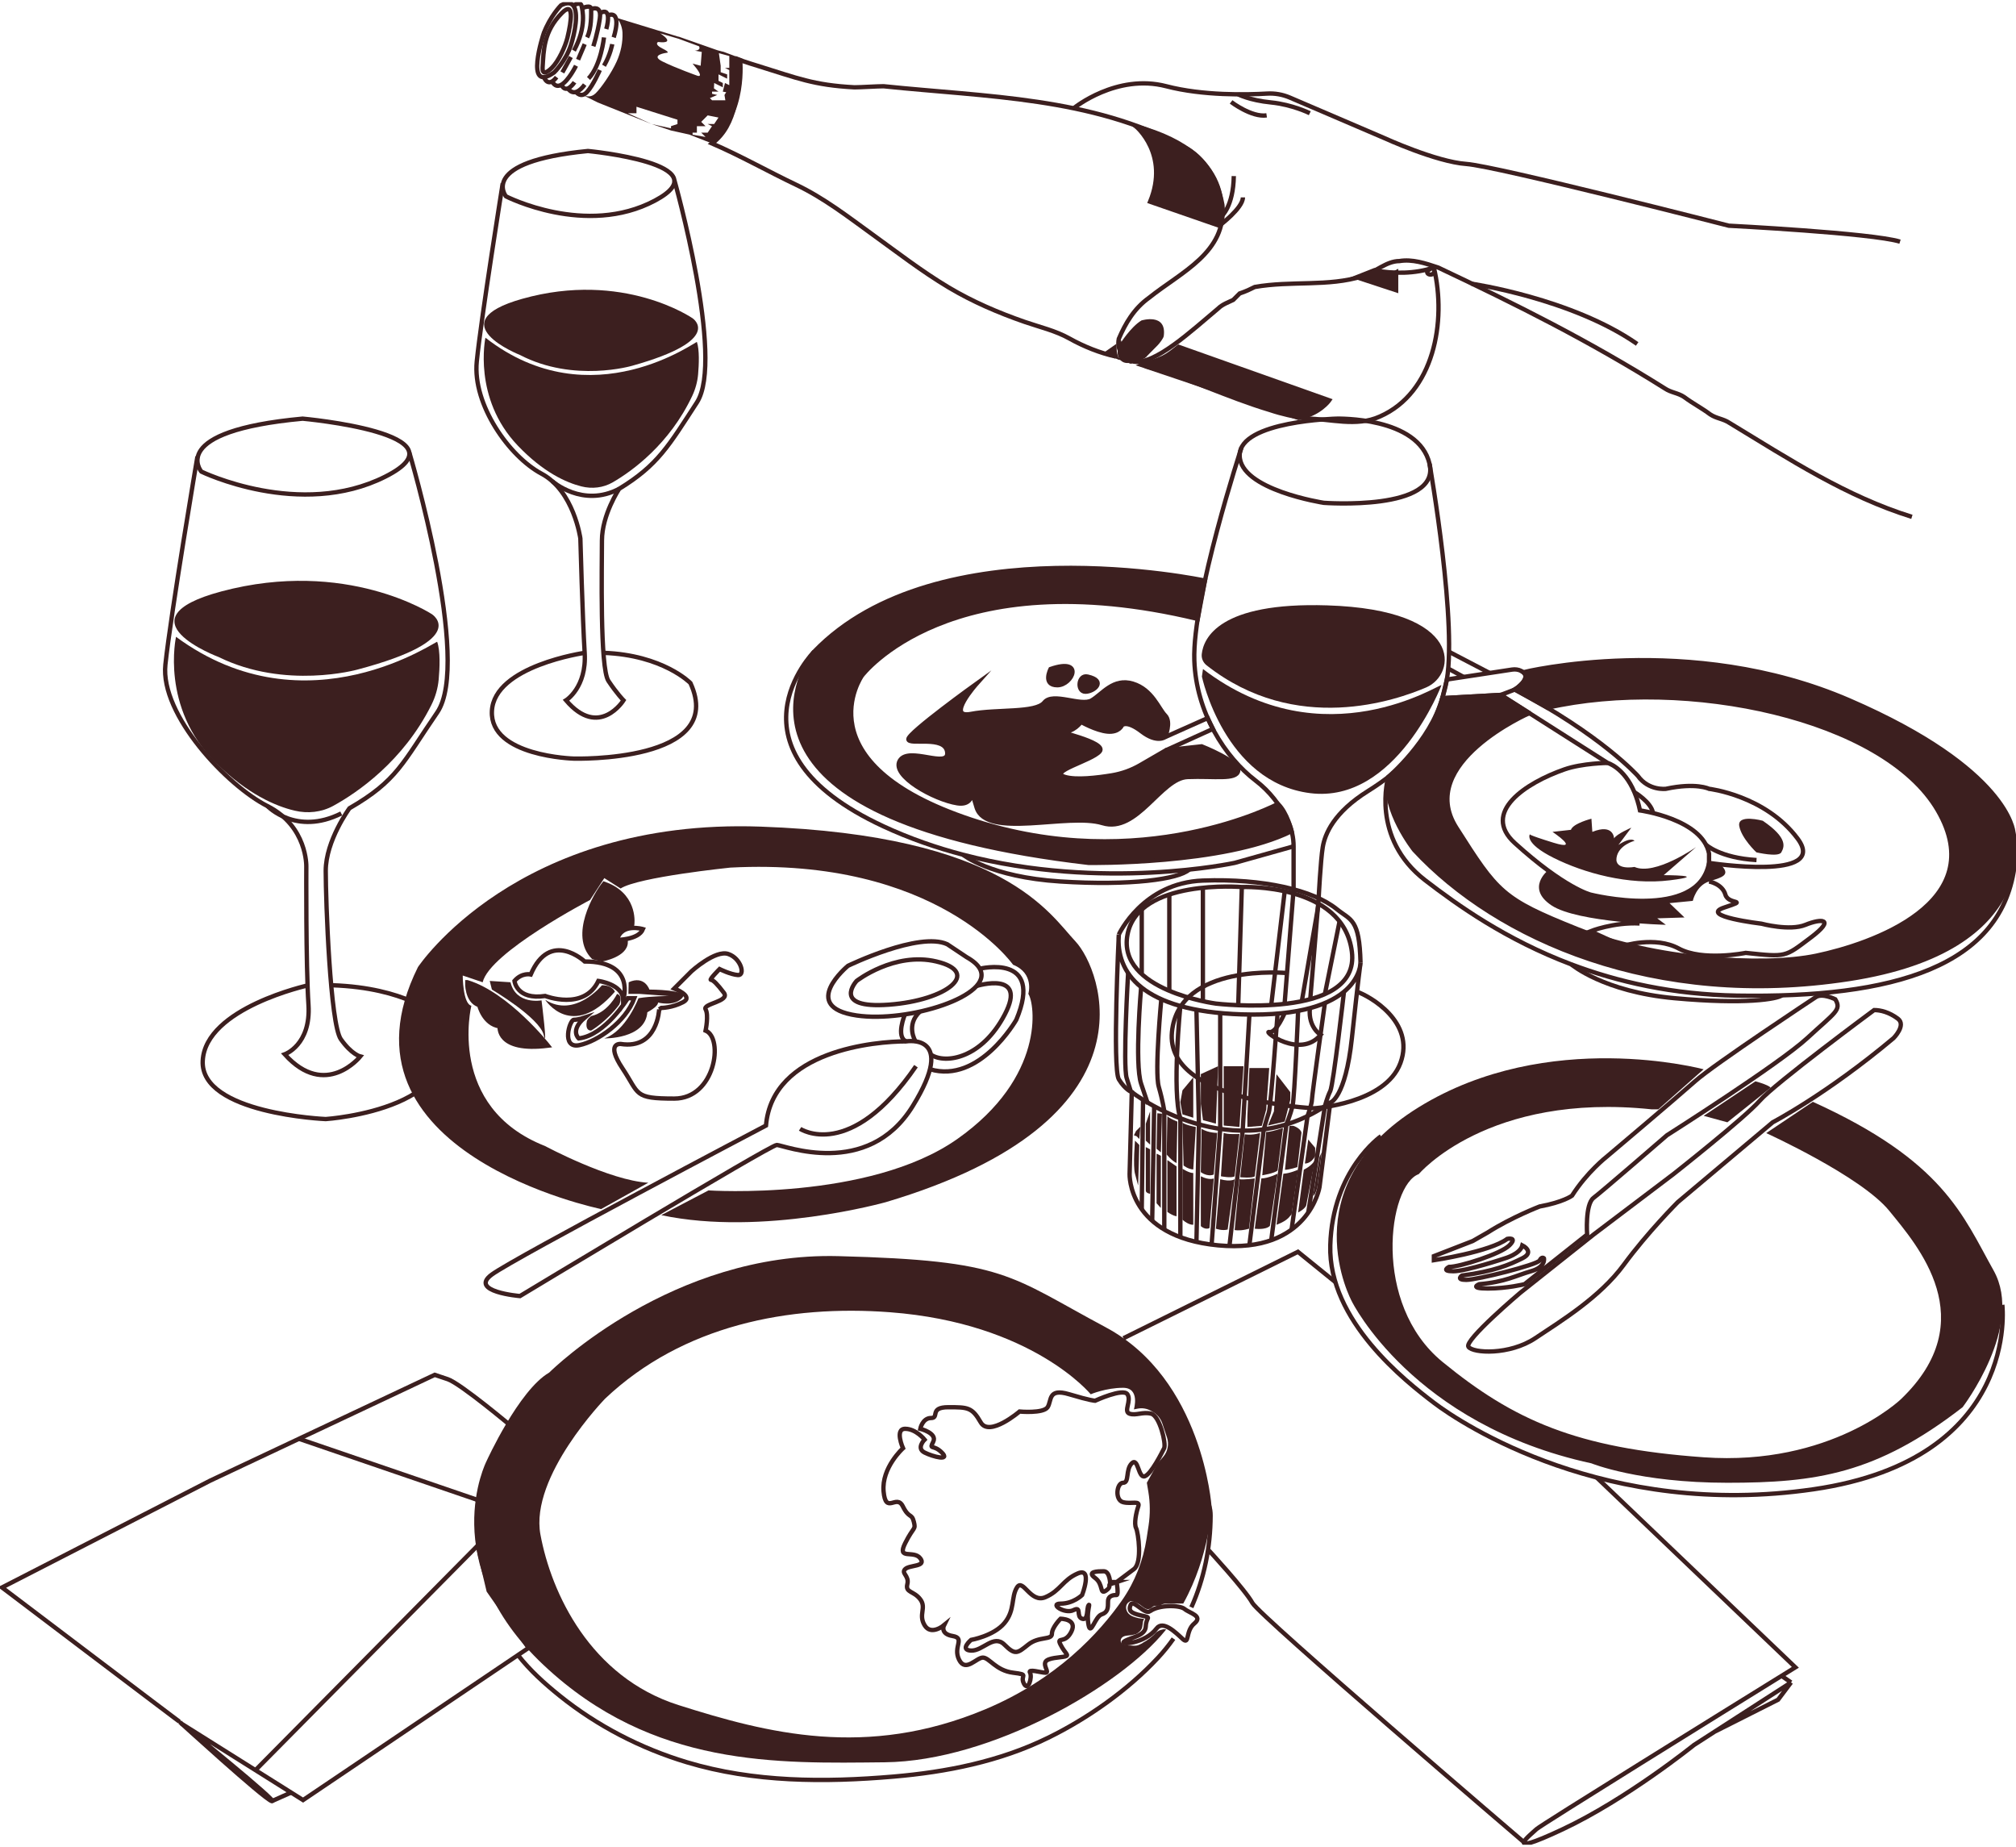 <svg width="464" height="425" viewBox="0 0 464 425" fill="none" xmlns="http://www.w3.org/2000/svg">
<g clip-path="url(#clip0_899_1213)">
<path d="M41.692 396.591L69.755 414.223L121.66 379.206L112.471 366.044L109.987 355.613L116.444 348.163L109.987 345.182L112.948 337.325L117.915 328.384C117.915 328.384 106.014 318.361 103.034 317.367L100.054 316.374L72.567 329.323L70.699 330.202L68.822 331.086L48.398 340.707L0.467 365.299C0.467 365.299 41.444 396.342 41.196 396.094C41.076 395.975 60.725 413.925 62.553 414.472C64.615 415.092 41.692 396.591 41.692 396.591Z" stroke="#3C1F1F" stroke-miterlimit="10"/>
<path d="M62.553 414.471L67.023 412.484" stroke="#3C1F1F" stroke-miterlimit="10"/>
<path d="M109.987 345.182L68.816 331.091" stroke="#3C1F1F" stroke-miterlimit="10"/>
<path d="M109.988 355.613L58.853 407.285" stroke="#3C1F1F" stroke-miterlimit="10"/>
<path d="M254.524 305.446C232.173 293.526 231.676 290.049 192.934 289.055C154.828 288.077 127.291 314.973 126.402 315.852C119.409 319.88 111.973 336.242 111.973 336.242C111.973 336.242 100.053 359.586 125.136 383.179C150.219 406.772 179.027 405.779 203.613 405.531C228.199 405.282 258.001 387.898 268.183 375.232C268.253 375.148 268.312 375.063 268.382 374.979C268.372 374.974 268.362 374.969 268.357 374.964C268.357 374.964 268.357 374.964 268.352 374.964C268.337 374.964 268.198 374.934 268.168 374.919C268.158 374.919 268.153 374.919 268.143 374.919C268.104 374.919 268.064 374.919 268.019 374.919C267.945 374.919 267.87 374.924 267.796 374.929C267.786 374.929 267.781 374.929 267.771 374.929C267.771 374.929 267.771 374.929 267.761 374.929C267.716 374.939 267.672 374.944 267.627 374.954C267.458 374.989 267.289 375.033 267.125 375.088C267.036 375.118 266.951 375.148 266.862 375.183C266.857 375.183 266.817 375.202 266.792 375.212C266.633 375.312 266.47 375.401 266.301 375.5C266.266 375.52 266.241 375.55 266.206 375.57C266.122 375.659 266.032 375.739 265.938 375.813C265.794 375.967 265.66 376.136 265.501 376.28C264.969 376.772 264.359 377.234 263.748 377.616C263.569 377.731 263.375 377.835 263.181 377.934C263.052 378.039 262.918 378.133 262.764 378.207C262.387 378.396 261.999 378.61 261.577 378.674C261.095 378.749 260.628 378.664 260.147 378.654C259.873 378.654 259.59 378.649 259.322 378.58C259.248 378.56 259.178 378.535 259.109 378.51C258.865 378.495 258.632 378.451 258.428 378.351C257.703 377.984 257.817 377.02 258.478 376.648C259.084 376.305 259.819 376.385 260.479 376.255C260.812 376.191 261.165 376.116 261.503 376.012C262.123 375.679 262.67 375.212 262.864 374.537C262.973 374.144 262.963 373.712 263.057 373.235C263.107 372.992 263.196 372.749 263.33 372.535C263.311 372.535 263.296 372.525 263.276 372.52C262.809 372.446 262.332 372.446 261.87 372.326C260.867 372.058 259.759 371.726 259.332 370.677C258.999 369.858 259.178 368.974 259.983 368.576C260.092 368.472 260.236 368.413 260.42 368.442C260.912 368.537 261.527 368.8 261.965 369.023C262.958 369.52 263.852 370.876 264.945 370.017C265.268 369.764 265.531 369.52 265.938 369.52H266.435C267.428 369.52 267.234 369.023 268.422 369.023C268.496 369.023 269.34 369.023 269.415 369.023C269.912 369.023 270.185 369.038 270.408 369.023C270.984 368.949 271.898 369.023 272.335 369.004C278.494 357.902 278.852 346.672 278.852 346.672C278.852 346.672 276.865 317.367 254.514 305.446H254.524ZM267.721 335.243L266.44 336.738L263.956 341.208L264.304 343.29C264.731 345.858 264.746 348.48 264.354 351.053L263.897 354.028C263.112 359.114 261.219 363.977 258.279 368.204C253.138 375.605 243.319 386.413 226.704 393.362C199.386 404.786 176.538 398.825 156.174 392.368C135.81 385.911 126.869 366.54 124.386 353.129C121.902 339.718 139.286 321.837 139.286 321.837C157.167 304.95 181.565 300.206 204.85 301.969C237.632 304.453 251.042 320.844 251.042 320.844C251.042 320.844 254.519 319.354 258.493 319.354C262.466 319.354 260.976 324.321 260.976 324.321L261.83 324.152C262.883 323.943 263.971 324.117 264.905 324.649L265.317 324.887C266.36 325.483 267.15 326.442 267.527 327.584L268.595 330.788C269.107 332.323 268.774 334.016 267.721 335.248V335.243Z" fill="#3C1F1F"/>
<path d="M274.203 369.863C277.158 363.287 278.604 356.006 278.629 348.803C278.634 347.08 278.226 345.818 277.124 344.438" stroke="#3C1F1F" stroke-miterlimit="10"/>
<path d="M119.211 380.855C121.953 384.382 125.38 387.456 128.847 390.243C137.484 397.181 147.512 402.347 158.112 405.531C173.465 410.145 189.771 410.18 205.621 408.824C217.844 407.781 230.078 405.347 241.159 399.928C250.323 395.448 259.561 388.956 266.525 381.476C267.811 380.095 269.003 378.625 270.091 377.08" stroke="#3C1F1F" stroke-miterlimit="10"/>
<path d="M257.008 364.057L260.981 361.076C262.968 359.586 261.975 352.633 261.478 351.639C260.981 350.646 261.478 348.162 261.975 346.672C262.471 345.182 260.485 346.176 258.498 345.679C256.511 345.182 257.008 341.209 258.498 341.209C259.988 341.209 258.995 338.228 260.485 336.738C261.975 335.248 261.975 340.215 263.465 339.718C264.955 339.222 267.438 334.255 267.935 333.261C268.432 332.268 266.942 325.811 264.955 325.314C262.968 324.818 261.478 325.811 259.988 325.314C258.498 324.818 260.485 322.334 259.491 320.844C258.498 319.354 252.041 322.334 252.041 322.334C252.041 322.334 251.047 322.334 246.081 320.844C241.114 319.354 242.107 322.334 241.114 323.824C240.12 325.314 234.657 324.818 234.657 324.818C234.657 324.818 227.703 330.778 225.716 327.301C223.729 323.824 222.736 323.824 218.266 323.824C213.796 323.824 216.279 326.308 214.292 326.308C212.305 326.308 211.809 328.791 211.809 328.791C211.809 328.791 215.782 329.785 214.789 331.771C213.796 333.758 214.789 332.268 216.776 334.255C218.762 336.242 214.789 335.248 212.802 334.255C210.815 333.261 212.802 331.275 212.802 331.275C212.802 331.275 210.815 328.791 208.332 328.791C205.848 328.791 207.835 333.261 207.835 333.261C207.835 333.261 202.868 337.732 203.365 343.195C203.862 348.659 206.34 343.697 207.786 346.613C209.231 349.528 209.822 348.162 210.319 350.149C210.815 352.136 210.319 351.142 208.332 355.116C206.345 359.09 210.319 356.606 211.809 358.593C213.299 360.58 209.325 360.083 208.332 361.076C207.339 362.07 209.325 362.566 208.829 364.553C208.332 366.54 210.319 366.043 211.809 368.03C213.299 370.017 211.312 371.507 212.802 373.991C214.292 376.474 217.272 373.991 217.272 373.991C217.272 373.991 216.279 375.977 219.259 376.474C222.239 376.971 219.259 378.957 220.749 381.938C222.239 384.918 224.723 381.441 226.213 381.441C227.703 381.441 229.193 384.421 233.167 384.918C237.14 385.415 234.657 385.415 235.65 387.401C236.643 389.388 237.632 385.911 237.066 384.918C236.499 383.924 239.624 384.918 240.617 384.918C241.61 384.918 240.12 383.428 240.617 382.434C241.114 381.441 244.099 381.441 245.157 381.178C246.215 380.914 245.087 380.448 244.094 378.461C243.1 376.474 245.087 378.461 246.577 375.481C248.067 372.5 244.094 372.5 244.094 372.5C244.094 372.5 242.107 374.487 242.107 375.977C242.107 377.467 239.127 376.474 236.643 378.461C234.16 380.448 233.663 380.944 231.18 378.461C228.696 375.977 226.213 379.956 223.491 379.827C220.769 379.698 223.491 377.373 223.491 377.373C223.491 377.373 228.696 376.474 231.18 373.494C233.663 370.514 232.665 367.533 234.066 365.298C235.466 363.063 237.14 369.024 240.617 367.533C244.094 366.043 244.59 363.56 248.067 362.07C251.544 360.58 249.061 367.037 249.061 367.037C249.061 367.037 247.074 369.024 244.094 369.024C241.417 369.024 245.087 371.507 247.074 370.514C249.061 369.52 247.571 372.004 249.061 372.5C250.551 372.997 250.054 370.017 250.551 369.386C251.047 368.755 249.965 371.07 250.551 373.991C251.047 376.474 252.041 372.004 253.531 371.507C255.021 371.01 255.021 370.017 255.021 368.527C255.021 367.037 256.511 367.037 257.008 367.037C257.504 367.037 257.008 364.057 257.008 364.057ZM257.008 364.057L255.518 364.553C255.518 364.553 255.518 361.573 254.028 361.573C252.538 361.573 250.054 361.648 252.041 363.103C254.028 364.558 253.034 367.037 254.524 366.043C255.269 365.547 255.394 365.174 255.329 364.926C255.279 364.732 255.448 364.553 255.647 364.057H257.008Z" stroke="#3C1F1F" stroke-miterlimit="10"/>
<path d="M264.705 370.762C266.692 369.272 271.51 369.307 272.652 370.265C273.795 371.224 276.994 371.845 274.883 373.593C272.772 375.336 273.83 378.664 272.191 377.144C270.666 375.734 267.686 372.754 266.195 374.74C263.528 378.297 257.459 378.58 258.745 377.721C260.235 376.727 263.623 376.524 263.712 374.244C263.801 371.964 265.252 372.317 262.719 371.76C260.185 371.204 259.674 370.628 260.235 369.277C260.796 367.926 263.479 371.686 264.705 370.767V370.762Z" stroke="#3C1F1F" stroke-miterlimit="10"/>
<path d="M417.936 229.452C417.936 229.452 394.591 244.849 390.121 248.823C385.651 252.797 369.757 266.207 369.757 266.207C369.757 266.207 365.287 269.684 361.81 275.148C361.81 275.148 359.823 276.638 354.359 277.631C354.359 277.631 347.902 280.115 342.439 283.592L338.962 285.579L330.021 289.055V289.994C330.021 289.994 342.935 288.062 346.909 285.082C346.909 285.082 349.392 284.585 347.406 286.572C345.419 288.559 335.982 291.539 333.498 291.539C333.498 291.539 331.512 292.532 334.492 292.532C337.472 292.532 346.412 289.552 346.412 289.552C346.412 289.552 349.889 288.559 350.386 286.572C350.386 286.572 353.366 288.062 350.386 289.552C347.406 291.042 343.929 292.532 336.478 293.526C336.478 293.526 334.988 294.519 337.472 294.519C339.955 294.519 353.863 291.042 354.359 290.049C354.856 289.055 355.353 289.552 355.353 289.552C355.353 289.552 355.849 291.539 352.373 292.532C348.896 293.526 346.412 295.016 340.452 295.512C340.452 295.512 337.969 296.506 342.439 296.506C346.909 296.506 350.883 295.512 350.883 295.512L365.287 284.088C365.287 284.088 364.79 277.135 366.777 275.645C368.763 274.155 383.664 261.24 383.664 261.24C383.664 261.24 409.492 244.849 415.949 238.889C422.406 232.929 423.896 232.432 422.406 229.949C422.406 229.949 419.426 228.458 417.936 229.452Z" stroke="#3C1F1F" stroke-miterlimit="10"/>
<path d="M431.347 232.432C431.347 232.432 408.499 249.319 405.022 253.293C401.545 257.266 385.154 270.181 385.154 270.181L366.777 284.088L349.889 297.499C349.889 297.499 336.975 308.426 337.969 309.916C338.962 311.406 347.406 311.903 353.366 307.93C359.326 303.956 368.267 298.492 373.73 291.042C379.194 283.591 386.148 276.638 386.148 276.638L408.002 258.26C408.002 258.26 420.419 251.803 435.817 238.889C435.817 238.889 438.797 235.909 436.81 234.418C434.824 232.928 432.837 232.432 431.347 232.432Z" stroke="#3C1F1F" stroke-miterlimit="10"/>
<path d="M392.109 256.77L397.573 258.26L407.507 250.313C407.507 250.313 407.507 249.817 404.03 248.823L392.109 256.77Z" fill="#3C1F1F"/>
<path d="M417.247 253.542L406.514 260.744C406.514 260.744 428.368 270.678 434.825 278.625C441.282 286.572 456.556 303.783 437.493 321.996C437.493 321.996 421.41 337.429 392.105 335.343C362.8 333.256 348.396 326.804 332.005 313.394C315.614 299.983 319.588 272.664 326.542 270.181C326.542 270.181 342.436 251.307 380.184 255.28H381.674L392.105 246.061C392.105 246.061 356.343 236.406 326.542 254.783C296.74 273.161 311.144 299.486 311.144 299.486C311.144 299.486 325.051 327.798 366.277 336.738C366.277 336.738 377.204 341.209 397.569 341.209C417.933 341.209 431.84 339.222 451.708 323.824C451.708 323.824 465.993 305.119 458.85 292.368C451.708 279.618 447.352 267.201 417.242 253.542H417.247Z" fill="#3C1F1F"/>
<path d="M460.851 300.266C460.851 300.266 465.118 335.745 417.435 342.699C369.753 349.652 336.474 327.713 330.017 322.791C323.56 317.869 305.679 303.956 306.176 286.572C306.673 269.187 317.848 261.464 317.848 261.464" stroke="#3C1F1F" stroke-miterlimit="10"/>
<path d="M258.578 307.945L298.731 288.062L307.353 295.046" stroke="#3C1F1F" stroke-miterlimit="10"/>
<path d="M367.484 339.997L413.219 383.677C413.219 383.677 412.052 384.397 410.045 385.643M410.045 385.643C397.827 393.208 354.47 420.079 353.616 420.929C353.119 421.425 350.944 423.164 350.745 423.909C350.546 424.654 352.31 424.406 359.7 420.929C374.477 413.975 389.875 401.558 389.875 401.558L412.226 387.153M410.045 385.643L412.226 387.153M412.226 387.153L409.246 391.127L394.663 398.473" stroke="#3C1F1F" stroke-miterlimit="10"/>
<path d="M350.739 423.909C350.739 423.909 289.939 371.919 288.25 368.86C286.562 365.8 278.197 356.74 278.197 356.74" stroke="#3C1F1F" stroke-miterlimit="10"/>
<path d="M257.506 215.049C257.506 215.049 256.016 245.909 257.506 248.357C258.996 250.806 260.486 251.308 260.486 251.308L259.989 270.182C259.989 270.182 259.493 284.586 280.354 286.573C301.215 288.56 303.698 273.162 303.698 273.162L306.172 253.727C306.172 253.727 309.659 252.798 311.149 238.89C312.639 224.983 313.136 221.506 313.136 221.506C313.136 221.506 313.369 234.316 285.817 233.427C262.721 232.682 256.761 223.741 257.506 215.049Z" stroke="#3C1F1F" stroke-miterlimit="10"/>
<path d="M257.506 215.049C257.506 215.049 262.969 203.128 276.877 202.631C290.784 202.134 302.248 204.822 307.667 209.207C310.9 211.82 312.887 211.323 313.135 221.506" stroke="#3C1F1F" stroke-miterlimit="10"/>
<path d="M285.817 204.121C285.817 204.121 309.161 203.127 311.148 219.022C313.135 234.916 279.857 230.942 279.857 230.942C279.857 230.942 257.039 227.962 259.507 215.048C261.976 202.134 285.817 204.121 285.817 204.121Z" stroke="#3C1F1F" stroke-miterlimit="10"/>
<path d="M306.172 253.727C283.811 269.556 260.486 251.308 260.486 251.308" stroke="#3C1F1F" stroke-miterlimit="10"/>
<path d="M259.646 223.92C259.646 223.92 258.399 245.164 259.318 248.109L260.237 251.054" stroke="#3C1F1F" stroke-miterlimit="10"/>
<path d="M262.646 227.158C262.646 227.158 261.087 244.781 262.646 249.41L264.206 254.039" stroke="#3C1F1F" stroke-miterlimit="10"/>
<path d="M267.286 229.935C267.286 229.935 265.701 246.589 266.695 250.066C267.688 253.543 267.971 255.748 267.971 255.748V282.937" stroke="#3C1F1F" stroke-miterlimit="10"/>
<path d="M280.84 233.118V259.776L278.863 286.404" stroke="#3C1F1F" stroke-miterlimit="10"/>
<path d="M287.561 233.466L286.016 260.183L282.967 286.737" stroke="#3C1F1F" stroke-miterlimit="10"/>
<path d="M275.371 232.358L275.937 258.738L275.371 285.788" stroke="#3C1F1F" stroke-miterlimit="10"/>
<path d="M271.668 231.499C271.668 231.499 269.691 251.203 271.668 257.342V284.695" stroke="#3C1F1F" stroke-miterlimit="10"/>
<path d="M294.053 233.118C294.053 233.118 292.519 254.536 292.022 256.026C291.525 257.516 290.88 259.88 290.88 259.88L287.557 286.543" stroke="#3C1F1F" stroke-miterlimit="10"/>
<path d="M298.772 232.616C298.772 232.616 297.982 252.549 297.485 254.535C296.989 256.522 296.085 258.737 296.085 258.737L292.588 285.385" stroke="#3C1F1F" stroke-miterlimit="10"/>
<path d="M304.935 230.818C304.935 230.818 301.955 252.052 301.955 253.046C301.955 254.039 300.942 256.825 300.942 256.825L297.271 282.937" stroke="#3C1F1F" stroke-miterlimit="10"/>
<path d="M309.327 228.216C309.327 228.216 306.908 249.569 306.173 251.059C305.438 252.549 304.941 254.566 304.941 254.566L301.111 279.018" stroke="#3C1F1F" stroke-miterlimit="10"/>
<path d="M263.083 253.075L262.785 278.273" stroke="#3C1F1F" stroke-miterlimit="10"/>
<path d="M265.646 254.565L265.189 280.925" stroke="#3C1F1F" stroke-miterlimit="10"/>
<path d="M262.785 209.307V223.919" stroke="#3C1F1F" stroke-miterlimit="10"/>
<path d="M269.129 205.845V227.997" stroke="#3C1F1F" stroke-miterlimit="10"/>
<path d="M276.857 204.012V230.391" stroke="#3C1F1F" stroke-miterlimit="10"/>
<path d="M285.818 204.121L284.988 231.315" stroke="#3C1F1F" stroke-miterlimit="10"/>
<path d="M295.682 205.095L292.588 231.266" stroke="#3C1F1F" stroke-miterlimit="10"/>
<path d="M303.494 207.98L299.625 230.391" stroke="#3C1F1F" stroke-miterlimit="10"/>
<path d="M308.308 212.038L304.936 228.752" stroke="#3C1F1F" stroke-miterlimit="10"/>
<path d="M263.715 263.973L264.708 264.469V274.716C264.708 274.716 263.715 274.557 263.715 273.986C263.715 273.415 263.715 263.973 263.715 263.973Z" fill="#3C1F1F"/>
<path d="M261.231 262.483C261.231 262.483 260.734 268.3 261.231 270.113C261.727 271.926 261.956 272.815 261.956 272.815L262.224 263.477L261.231 262.483Z" fill="#3C1F1F"/>
<path d="M266.197 265.463V276.887L267.166 277.975L267.191 265.96L266.197 265.463Z" fill="#3C1F1F"/>
<path d="M268.682 266.953L270.793 268.408V279.872C270.793 279.872 270.172 279.902 268.682 278.894V266.958V266.953Z" fill="#3C1F1F"/>
<path d="M272.158 268.94C272.158 268.94 273.648 269.934 274.642 269.934V281.83C274.642 281.83 273.648 281.984 272.158 280.677V268.94Z" fill="#3C1F1F"/>
<path d="M276.381 270.679V282.147C276.381 282.147 277.374 283.096 278.368 282.599L279.361 271.175C279.361 271.175 278.368 271.672 276.381 270.679Z" fill="#3C1F1F"/>
<path d="M280.84 271.354L279.852 282.744C279.852 282.744 281.282 283.28 282.559 282.937L284.168 271.354C284.168 271.354 283.318 272.03 280.845 271.354H280.84Z" fill="#3C1F1F"/>
<path d="M285.267 271.354L284.164 283.051C284.164 283.051 285.108 283.279 286.702 282.937L287.472 282.743L288.793 271.175C288.793 271.175 286.201 271.532 285.262 271.354H285.267Z" fill="#3C1F1F"/>
<path d="M290.312 271.176L288.797 282.744C288.797 282.744 291.28 283.096 292.274 282.103L294.057 270.088C294.057 270.088 291.832 271.176 290.317 271.176H290.312Z" fill="#3C1F1F"/>
<path d="M295.373 270.087L293.799 281.834C293.799 281.834 296.019 281.114 296.878 279.872L297.276 279.435L298.776 269.158C298.776 269.158 296.988 269.998 295.378 270.092L295.373 270.087Z" fill="#3C1F1F"/>
<path d="M300.082 269.154C300.082 269.154 302.208 268.195 302.704 266.705L300.678 277.151C300.678 277.151 300.802 277.92 298.775 279.018L300.082 269.154Z" fill="#3C1F1F"/>
<path d="M303.699 266.208L304.196 265.215L303.202 273.162C303.202 273.162 302.706 275.149 302.209 275.149L303.699 266.208Z" fill="#3C1F1F"/>
<path d="M261.613 261.48L262.224 262.111L262.472 259.255L261.976 259.752L261.479 260.248L260.982 261.242L261.613 261.48Z" fill="#3C1F1F"/>
<path d="M272.158 250.9L274.641 247.925V255.748V257.208L272.158 256.438L271.666 253.617L272.158 250.9Z" fill="#3C1F1F"/>
<path d="M276.381 247.17V254.039L276.878 257.764L279.853 258.574L280.354 245.347L276.381 247.17Z" fill="#3C1F1F"/>
<path d="M281.641 245.347V256.438V259.001L285.266 259.339L286.205 245.347H281.641Z" fill="#3C1F1F"/>
<path d="M287.561 245.774L287.094 256.881V259.339L290.412 259.071L291.425 255.326L292.125 245.774H287.561Z" fill="#3C1F1F"/>
<path d="M293.799 247.205L293.203 255.748L291.832 259.002L295.681 258.098L296.968 253.106V251.308L293.799 247.205Z" fill="#3C1F1F"/>
<path d="M264.708 255.748L263.715 258.574V262.483L264.708 263.397V255.748Z" fill="#3C1F1F"/>
<path d="M266.366 256.18L266.197 264.36L267.191 265.175L267.439 256.274L266.366 256.18Z" fill="#3C1F1F"/>
<path d="M268.681 256.796L268.518 265.672C268.518 265.672 269.675 267.097 270.792 267.644L270.986 258.092C270.986 258.092 268.93 257.317 268.681 256.796Z" fill="#3C1F1F"/>
<path d="M272.158 258.341L272.407 268.195C272.407 268.195 273.4 269.035 274.642 269.114L275.228 259.339C275.228 259.339 272.903 258.917 272.158 258.341Z" fill="#3C1F1F"/>
<path d="M276.559 259.761L276.375 269.72C276.375 269.72 277.865 270.882 279.355 270.286L280.155 260.68C280.155 260.68 278.233 260.769 276.559 259.766V259.761Z" fill="#3C1F1F"/>
<path d="M281.64 260.675L281.004 270.678C281.004 270.678 283.502 271.175 284.163 270.678L285.266 260.948C285.266 260.948 282.434 261.102 281.645 260.675H281.64Z" fill="#3C1F1F"/>
<path d="M297.678 259.07C297.678 259.07 299.372 259.612 299.546 260.675L298.612 268.572C298.612 268.572 296.739 269.188 295.746 269.188L296.764 259.07H297.678Z" fill="#3C1F1F"/>
<path d="M291.425 260.446L290.516 270.455C290.516 270.455 293.352 269.998 294.052 269.347L295.289 259.572C295.289 259.572 292.065 260.645 291.425 260.446Z" fill="#3C1F1F"/>
<path d="M286.478 261.022L285.455 270.897C285.455 270.897 288.296 271.175 288.793 270.678L290.035 260.675C290.035 260.675 288.634 261.301 286.478 261.022Z" fill="#3C1F1F"/>
<path d="M301.105 262.22L300.33 267.743C300.33 267.743 301.706 267.862 302.699 266.039V264.127L301.105 262.22Z" fill="#3C1F1F"/>
<path d="M307.671 96.337C307.671 96.337 285.32 96.834 285.32 104.781C285.32 112.728 304.691 115.709 304.691 115.709C304.691 115.709 331.513 117.695 329.029 106.768C326.546 95.841 307.671 96.337 307.671 96.337Z" stroke="#3C1F1F" stroke-miterlimit="10"/>
<path d="M285.743 102.979C285.743 102.979 274.388 137.563 274.885 151.968C275.297 163.973 281.923 174.249 289.006 179.644C292.205 182.077 294.708 185.311 296.427 188.947C297.286 190.765 297.733 192.751 297.733 194.758V204.647L295.677 230.823" stroke="#3C1F1F" stroke-miterlimit="10"/>
<path d="M329.03 106.768C329.03 106.768 335.736 144.765 332.756 157.679C329.776 170.593 322.822 177.05 314.875 182.017C306.928 186.984 304.941 191.951 304.444 194.931C303.948 197.911 303.5 206.688 303.5 206.688L301.568 229.933" stroke="#3C1F1F" stroke-miterlimit="10"/>
<path d="M276.629 155.693C276.629 155.693 281.799 180.041 301.563 182.519C321.326 184.998 331.762 157.679 331.762 157.679C331.841 156.994 304.767 175.282 276.877 153.954L276.629 155.693Z" fill="#3C1F1F"/>
<path d="M277.691 153.08C276.912 152.464 276.489 151.505 276.594 150.517C276.991 146.837 280.612 138.527 305.432 139.302C337.22 140.295 335.233 155.196 328.28 158.176C321.445 161.107 298.289 169.317 277.687 153.08H277.691Z" fill="#3C1F1F"/>
<path d="M296.223 223.919C296.223 223.919 271.284 221.475 269.735 237.489C268.185 253.502 302.457 255.032 302.457 255.032C302.457 255.032 318.848 254.038 322.324 244.601C325.801 235.164 315.237 229.214 312.326 228.215" stroke="#3C1F1F" stroke-miterlimit="10"/>
<path d="M295.681 233.083C295.681 233.083 293.714 237.826 292.125 237.488C290.536 237.151 299.228 243.772 303.946 238.144C303.946 238.144 301.12 236.42 301.463 232.184" stroke="#3C1F1F" stroke-miterlimit="10"/>
<path d="M208.581 239.635C201.627 239.635 177.786 241.621 176.296 259.006C176.296 259.006 118.68 289.304 113.216 293.278C107.753 297.251 119.673 298.245 119.673 298.245C119.673 298.245 177.29 263.476 178.78 263.476C180.27 263.476 199.641 271.423 210.071 254.535C220.502 237.648 208.581 239.635 208.581 239.635Z" stroke="#3C1F1F" stroke-miterlimit="10"/>
<path d="M139.042 203.375C137.056 205.858 131.592 215.296 136.559 220.263L138.546 220.759C138.546 220.759 144.009 219.766 144.009 216.786L141.029 217.283C141.029 217.283 141.029 213.309 145.499 212.812C145.499 212.812 146.448 206.608 140.016 203.752L139.042 203.375Z" fill="#3C1F1F" stroke="#3C1F1F" stroke-miterlimit="10"/>
<path d="M142.023 216.289C142.023 216.289 146.99 216.289 147.984 213.806C147.984 213.806 143.017 212.316 142.023 216.289Z" stroke="#3C1F1F" stroke-miterlimit="10"/>
<path d="M215.533 221.256C205.858 218.952 197.156 225.727 197.156 225.727C197.156 225.727 191.196 232.184 204.606 231.19C218.017 230.197 225.964 223.74 215.533 221.256Z" stroke="#3C1F1F" stroke-miterlimit="10"/>
<path d="M218.017 217.283C211.56 214.303 195.169 222.25 195.169 222.25C195.169 222.25 183.745 231.687 197.156 233.674C208.888 235.412 228.989 229.164 225.512 222.915C225.015 222.021 224.037 221.132 222.487 220.263L218.017 217.283Z" stroke="#3C1F1F" stroke-miterlimit="10"/>
<path d="M225.513 222.916C225.513 222.916 240.369 219.27 233.912 234.667C233.912 234.667 225.458 249.479 214.039 246.047" stroke="#3C1F1F" stroke-miterlimit="10"/>
<path d="M208.272 233.431C208.272 233.431 206.097 238.641 208.58 239.634" stroke="#3C1F1F" stroke-miterlimit="10"/>
<path d="M224.788 226.884C224.788 226.884 236.58 223.254 231.27 233.431C225.96 243.608 217.631 244.86 214.348 242.744" stroke="#3C1F1F" stroke-miterlimit="10"/>
<path d="M210.682 239.565C210.682 239.565 208.407 235.879 211.72 232.79" stroke="#3C1F1F" stroke-miterlimit="10"/>
<path d="M107.547 226.034C107.547 226.034 107.363 230.4 110.289 231.294C110.289 231.294 111.337 235.695 115.008 236.177C115.008 236.177 114.208 242.117 126.128 240.627C126.128 240.627 116.786 228.831 107.552 226.034H107.547Z" fill="#3C1F1F" stroke="#3C1F1F" stroke-miterlimit="10"/>
<path d="M112.719 225.727L113.215 227.713C113.215 227.713 124.143 234.17 125.136 238.144C126.129 242.118 124.639 230.197 124.639 230.197C124.639 230.197 118.788 231.314 117.492 226.035L112.719 225.727Z" fill="#3C1F1F"/>
<path d="M118.41 225.727C118.41 225.727 118.862 230.162 125.478 229.189C125.478 229.189 134.428 232.681 137.727 225.727C137.727 225.727 143.349 226.457 143.429 230.063C143.429 230.063 146.493 221.257 134.573 221.257C134.573 221.257 126.625 213.806 122.155 224.237C122.155 224.237 120.129 223.74 118.41 225.727Z" stroke="#3C1F1F" stroke-miterlimit="10"/>
<path d="M125.475 230.062C125.475 230.062 131.589 239.634 141.523 228.21C141.523 228.21 141.026 226.72 138.543 226.72C138.543 226.72 132.274 234.404 125.475 230.062Z" fill="#3C1F1F"/>
<path d="M134.574 234.17C134.574 234.17 133.084 234.667 132.091 234.667C131.097 234.667 129.11 241.382 133.332 240.508C137.554 239.634 144.011 235.164 145.998 229.7H144.508C144.508 229.7 139.283 238.278 133.203 238.954C133.203 238.954 131.097 237.151 134.574 234.17Z" stroke="#3C1F1F" stroke-miterlimit="10"/>
<path d="M135.051 235.144C135.051 235.144 134.569 237.151 136.059 237.151C136.059 237.151 139.536 235.164 142.516 231.191C142.516 231.191 143.51 229.204 142.019 228.707C142.019 228.707 139.998 232.969 136.039 233.818C136.039 233.818 135.031 234.628 135.046 235.144H135.051Z" fill="#3C1F1F"/>
<path d="M139.093 238.954C139.093 238.954 148.515 239.137 148.992 232.929C148.992 232.929 151.456 231.687 151.456 230.694C151.456 230.694 155.037 231.687 156.969 229.7C158.901 227.713 149.469 227.713 149.469 227.713C149.469 227.713 148.371 224.361 144.696 226.035L144.631 228.707H147.124L153.939 229.203C153.939 229.203 149.906 229.203 146.955 229.7C146.955 229.7 144.109 237.285 139.088 238.954H139.093Z" fill="#3C1F1F"/>
<path d="M152.206 279.618L163.063 273.931C163.063 273.931 200.032 276.39 220.322 262.11C240.612 247.83 238.208 230.942 236.678 228.707C236.678 228.707 238.128 223.988 233.162 222.001C233.162 222.001 215.777 197.167 168.095 199.65C168.095 199.65 146.891 201.816 142.838 204.458L139.088 202.069L135.805 207.101C135.805 207.101 112.699 219.145 111.09 226.035L106.5 224.485C106.5 224.485 106.5 230.942 108.487 231.439C108.487 231.439 102.71 254.788 125.469 263.729C125.469 263.729 140.275 271.671 149.216 272.168L138.363 278.227C138.363 278.227 74.96 265.298 96.194 222.543C96.194 222.543 118.917 188.231 175.044 190.218C231.17 192.205 241.506 210.24 247.516 216.617C253.526 222.995 267.428 257.769 203.852 276.643C203.852 276.643 175.54 284.59 152.196 279.623L152.206 279.618Z" fill="#3C1F1F"/>
<path d="M151.709 232.263C151.709 232.263 151.361 241.566 142.843 240.23C142.843 240.23 139.292 239.888 143.265 245.848C147.239 251.808 145.749 252.802 155.186 252.802C164.623 252.802 166.625 238.894 162.398 237.156C162.398 237.156 163.153 233.584 162.398 232.268C161.643 230.952 168.1 230.45 166.61 228.463C165.12 226.477 164.126 225.483 163.63 225.483C163.133 225.483 165.617 223 165.617 223C165.617 223 168.155 224.261 169.863 224.376C171.572 224.49 170.583 220.516 167.603 219.523C164.623 218.53 159.16 223.497 159.16 223.497L155.186 227.47C155.186 227.47 159.785 229.258 157.237 230.599C154.689 231.94 152.206 231.94 152.206 231.94L151.709 232.268V232.263Z" stroke="#3C1F1F" stroke-miterlimit="10"/>
<path d="M184.152 259.76C184.152 259.76 195.676 267.449 210.82 245.346" stroke="#3C1F1F" stroke-miterlimit="10"/>
<path d="M155.216 41.452C155.216 41.452 166.854 82.678 160.397 92.612C153.94 102.546 151.456 107.016 142.516 112.48C142.516 112.48 138.542 118.44 138.542 124.4C138.542 130.361 138.046 153.706 140.033 156.686C142.019 159.666 143.509 161.156 143.509 161.156C143.509 161.156 137.902 170.097 130.278 161.156C130.278 161.156 135.066 158.176 134.569 150.229C134.072 142.282 133.576 123.904 133.576 123.904C133.576 123.904 132.085 112.976 124.635 109.003C117.185 105.029 108.741 93.109 109.734 83.175C110.728 73.241 115.705 42.212 115.705 42.212" stroke="#3C1F1F" stroke-miterlimit="10"/>
<path d="M134.574 150.229C134.574 150.229 113.713 153.21 113.216 163.64C112.72 174.071 132.091 174.568 132.091 174.568C132.091 174.568 167.356 175.561 158.912 157.183C158.912 157.183 152.639 150.726 138.89 150.229" stroke="#3C1F1F" stroke-miterlimit="10"/>
<path d="M127.088 110.722C127.088 110.722 134.076 116.95 142.52 112.48" stroke="#3C1F1F" stroke-miterlimit="10"/>
<path d="M111.726 77.711C111.726 77.711 108.746 91.618 119.176 102.546C125.057 108.705 130.327 111.054 133.809 111.928C136.268 112.549 138.841 112.256 141.031 110.99C145.501 108.402 154.079 102.208 159.319 91.117C160.059 89.547 160.526 87.858 160.675 86.13C160.874 83.835 161.008 80.527 160.402 78.704C160.71 78.069 136.198 96.759 111.726 77.711Z" fill="#3C1F1F"/>
<path d="M119.673 81.684C119.673 81.684 100.799 74.234 120.17 68.77C143.479 62.194 159.408 73.241 159.408 73.241C159.408 73.241 166.859 78.208 145.501 84.168C145.501 84.168 132.09 88.141 119.673 81.684Z" fill="#3C1F1F"/>
<path d="M135.319 34.747C135.319 34.747 166.611 37.727 150.717 46.171C134.823 54.615 116.445 45.178 116.445 45.178C116.445 45.178 109.988 37.231 135.319 34.747Z" stroke="#3C1F1F" stroke-miterlimit="10"/>
<path d="M94.223 104.171C94.223 104.171 108.597 152.35 100.625 163.963C92.653 175.571 91.476 179.609 80.434 185.992C80.434 185.992 74.971 193.432 74.971 200.396C74.971 207.36 75.994 235.656 78.448 239.138C80.901 242.62 82.918 243.112 82.918 243.112C82.918 243.112 74.951 253.066 65.534 242.615C65.534 242.615 71.608 240.479 70.997 231.191C70.386 221.903 70.501 199.403 70.501 199.403C70.501 199.403 70.759 190.139 61.56 185.495C52.361 180.851 36.84 164.544 38.067 152.932C39.294 141.324 45.438 105.065 45.438 105.065" stroke="#3C1F1F" stroke-miterlimit="10"/>
<path d="M70.998 226.721C70.998 226.721 47.271 231.916 46.66 244.105C46.049 256.294 74.971 257.516 74.971 257.516C74.971 257.516 110.728 255.152 100.303 233.674C100.303 233.674 93.443 227.302 76.462 226.721" stroke="#3C1F1F" stroke-miterlimit="10"/>
<path d="M61.56 185.495C61.56 185.495 68.117 192.404 78.547 187.184" stroke="#3C1F1F" stroke-miterlimit="10"/>
<path d="M40.516 146.549C40.516 146.549 36.836 162.801 49.715 175.571C56.971 182.768 63.483 185.515 67.784 186.538C70.819 187.263 73.998 186.92 76.705 185.44C82.223 182.415 92.818 175.178 99.29 162.215C100.204 160.382 100.78 158.405 100.964 156.384C101.207 153.701 101.376 149.837 100.626 147.706C101.003 146.961 70.74 168.806 40.521 146.544L40.516 146.549Z" fill="#3C1F1F"/>
<path d="M50.329 151.193C50.329 151.193 27.025 142.486 50.94 136.099C79.724 128.415 99.393 141.324 99.393 141.324C99.393 141.324 108.591 147.13 82.222 154.094C82.222 154.094 65.662 158.738 50.329 151.193Z" fill="#3C1F1F"/>
<path d="M69.651 96.338C69.651 96.338 108.289 99.82 88.665 109.689C69.04 119.558 46.346 108.527 46.346 108.527C46.346 108.527 38.374 99.239 69.651 96.338Z" stroke="#3C1F1F" stroke-miterlimit="10"/>
<path d="M129.358 2.958C125.072 7.245 125.136 11.65 124.888 15.376C124.754 17.372 125.871 16.737 127.024 15.599C128.544 14.099 130.098 10.741 130.6 8.67C131.524 4.861 132.179 0.137 129.358 2.958Z" stroke="#3C1F1F" stroke-miterlimit="10"/>
<path d="M125.137 7.677C125.137 7.677 120.493 21.689 127.536 16.668C127.536 16.668 130.198 14.1 131.395 10.389C132.255 7.717 133.268 2.854 131.917 1.265C131.39 0.644 130.506 0.525 129.115 1.22C129.115 1.22 126.632 3.704 125.142 7.677H125.137Z" stroke="#3C1F1F" stroke-miterlimit="10"/>
<path d="M131.912 1.265C131.912 1.265 133.586 0.317 133.829 1.265C134.073 2.214 135.071 6.188 132.091 11.651" stroke="#3C1F1F" stroke-miterlimit="10"/>
<path d="M125.191 17.755C125.191 17.755 126.1 20.382 128.102 17.755" stroke="#3C1F1F" stroke-miterlimit="10"/>
<path d="M131.39 13.121L129.428 16.668" stroke="#3C1F1F" stroke-miterlimit="10"/>
<path d="M134.188 1.811C134.188 1.811 136.055 0.997 136.06 2.099C136.065 3.202 136.169 6.56 135.126 8.606" stroke="#3C1F1F" stroke-miterlimit="10"/>
<path d="M133.049 13.737L134.574 10.161" stroke="#3C1F1F" stroke-miterlimit="10"/>
<path d="M132.572 15.128C132.572 15.128 130.893 18.54 129.214 19.499C128.449 19.936 127.684 19.866 127.078 18.739" stroke="#3C1F1F" stroke-miterlimit="10"/>
<path d="M132.225 18.923C132.225 18.923 130.313 21.883 129.215 19.499" stroke="#3C1F1F" stroke-miterlimit="10"/>
<path d="M130.721 20.338C130.721 20.338 132.092 22.826 134.575 19.474" stroke="#3C1F1F" stroke-miterlimit="10"/>
<path d="M132.572 21.158C132.572 21.158 133.695 22.717 135.125 21.158C136.556 19.598 138.051 16.121 138.051 16.121" stroke="#3C1F1F" stroke-miterlimit="10"/>
<path d="M136.059 2.099C136.059 2.099 137.822 1.274 138.085 3.028C138.135 3.356 138.13 3.773 138.05 4.304C137.554 7.672 136.56 10.652 136.56 10.652" stroke="#3C1F1F" stroke-miterlimit="10"/>
<path d="M139.541 6.684C139.541 6.684 141.101 1.364 138.086 3.028" stroke="#3C1F1F" stroke-miterlimit="10"/>
<path d="M141.244 8.611C141.244 8.611 143.32 2.333 139.938 3.515" stroke="#3C1F1F" stroke-miterlimit="10"/>
<path d="M139.014 8.611C139.014 8.611 138.339 15.034 135.463 18.064" stroke="#3C1F1F" stroke-miterlimit="10"/>
<path d="M140.911 10.161C140.911 10.161 140.474 12.65 139.014 15.128" stroke="#3C1F1F" stroke-miterlimit="10"/>
<path d="M170.837 13.528L166.531 11.924C166.461 11.924 166.396 11.904 166.347 11.879C166.297 11.869 166.247 11.869 166.208 11.849C166.123 11.834 166.044 11.809 165.959 11.785C165.86 11.75 165.756 11.725 165.651 11.7C165.473 11.651 165.294 11.621 165.12 11.551V11.561L156.179 8.422V8.457L141.686 4.031C142.446 4.309 143.216 6.088 143.27 7.493C143.365 9.778 142.873 12.048 141.939 14.134C140.752 16.781 138.348 20.263 137.082 21.475C135.984 22.528 135.065 22.081 134.568 22.081L137.549 23.571L149.966 28.538L144.502 26.055H146.489V24.565L155.926 27.545V28.538L154.436 29.035V29.532L149.966 28.538L154.436 30.028L158.906 31.022H159.403V30.525H160.396V29.035H162.383L161.39 28.042L162.88 26.552L165.363 27.048L164.37 28.538H162.88L163.873 29.035L162.88 30.525H161.39L162.383 31.518L158.161 30.773L163.873 33.008C172.317 26.552 170.832 13.528 170.832 13.528H170.837ZM161.261 15.127L159.403 14.631C162.383 18.108 160.53 17.437 160.53 17.437C160.53 17.437 155.429 15.624 152.449 14.134C149.469 12.644 153.443 12.147 153.443 12.147C153.443 12.147 154.436 12.147 152.449 11.154C150.463 10.161 151.456 9.664 151.456 9.664C155.926 10.161 151.953 7.677 151.953 7.677L156.174 8.914L160.893 10.657C161.39 11.651 159.9 11.651 159.9 11.651L161.519 11.949L161.261 15.127ZM167.852 15.624H166.858L167.852 16.121V19.598L166.858 19.101L166.362 21.088L167.146 21.222L166.744 21.853L166.948 23.075H163.883L163.386 22.578L165.08 21.853L163.883 21.584V21.088H165.373L164.32 20.348L164.38 19.101L166.367 20.094V19.101L165.373 18.604V17.114L167.36 18.108V17.114L165.87 16.617V15.127L165.458 12.237L167.857 12.892V15.619L167.852 15.624Z" fill="#3C1F1F"/>
<path d="M263.574 84.233C273.394 86.9 282.334 91.37 292.268 94.35C295.248 95.344 297.732 95.84 300.712 96.337C306.176 96.337 312.136 98.324 317.599 95.84C330.017 90.377 332.997 73.986 330.017 61.568M330.017 61.568C326.143 62.76 330.896 64.519 330.017 61.568ZM330.017 61.568C325.596 63.039 320.818 63.014 316.268 62.209" stroke="#3C1F1F" stroke-miterlimit="10"/>
<path d="M258.121 82.475C258.876 82.708 259.636 82.947 260.391 83.185" stroke="#3C1F1F" stroke-miterlimit="10"/>
<path d="M260.734 82.678C258.444 82.644 257.009 80.443 257.505 77.96C258.995 74.483 260.982 71.006 264.459 68.523C271.909 62.562 282.34 58.092 281.347 47.165C280.353 41.701 277.373 36.237 272.406 33.754C251.048 22.33 227.207 22.33 203.366 19.846C201.876 19.846 198.151 20.095 196.661 20.095C187.223 19.598 183.493 17.969 174.309 15.128C174.309 15.128 171.26 14.209 169.839 13.638C169.998 20.284 169.611 28.777 163.879 33.009C170.49 35.865 176.699 39.406 183.18 42.491C189.662 45.575 195.126 49.842 200.743 53.9C206.361 57.958 212.192 62.468 218.306 66.119C223.84 69.422 229.755 71.96 235.835 74.071C239.312 75.278 242.927 76.087 246.151 77.9C249.375 79.713 253.204 81.253 256.8 82.033" stroke="#3C1F1F" stroke-miterlimit="10"/>
<path d="M440.04 118.937C424.891 114.218 411.977 105.774 398.07 97.331C396.58 96.337 395.09 96.337 393.6 95.344C391.613 93.854 389.626 92.86 387.639 91.37C386.149 90.377 384.659 90.377 383.169 89.383C365.785 78.456 348.897 70.012 331.016 61.569C328.036 60.575 325.056 59.582 322.076 60.078C319.096 60.078 316.612 62.562 313.632 63.555C305.685 66.039 297.241 64.549 288.797 66.039C287.804 66.535 286.811 67.032 285.321 67.529L283.831 69.019C282.837 69.516 281.347 70.012 280.354 71.006C274.393 75.973 265.701 84.168 260.734 83.175" stroke="#3C1F1F" stroke-miterlimit="10"/>
<path d="M261.479 29.105C261.479 29.105 269.177 35.492 264.707 46.419L280.631 51.938C280.631 51.938 286.065 35.631 261.479 29.105Z" fill="#3C1F1F" stroke="#3C1F1F" stroke-miterlimit="10"/>
<path d="M258.121 82.426L260.381 83.186C260.848 83.066 261.3 82.843 261.727 82.619C261.097 82.664 260.58 82.669 260.227 82.664C259.115 82.654 258.305 80.727 257.963 79.728C257.66 80.692 257.595 81.695 258.126 82.421L258.121 82.426Z" fill="#3C1F1F" stroke="#3C1F1F" stroke-miterlimit="10"/>
<path d="M256.498 80.046L254.734 81.283L256.791 81.978C256.582 81.372 256.513 80.712 256.498 80.046Z" fill="#3C1F1F" stroke="#3C1F1F" stroke-miterlimit="10"/>
<path d="M271.264 79.817C270.132 80.716 269.044 81.635 267.723 82.276C266.973 82.639 266.198 82.947 265.408 83.205C264.623 83.463 263.814 83.736 262.999 83.87C262.92 83.91 262.845 83.955 262.766 83.99L298.89 96.164C303.773 95.245 305.928 92.116 305.928 92.116L271.264 79.817Z" fill="#3C1F1F" stroke="#3C1F1F" stroke-miterlimit="10"/>
<path d="M312.24 63.799L321.325 66.784V62.692C321.325 62.692 319.651 63.596 316.268 62.21L312.24 63.799Z" fill="#3C1F1F" stroke="#3C1F1F" stroke-miterlimit="10"/>
<path d="M247.193 24.853C247.193 24.853 257.008 16.866 268.432 19.847C276.881 22.052 286.964 21.809 291.637 21.535C293.425 21.431 295.204 21.744 296.853 22.449L318.598 31.767C318.598 31.767 330.518 37.231 337.472 37.728C344.426 38.224 397.9 51.938 397.9 51.938C397.9 51.938 430.85 53.622 437.307 55.609" stroke="#3C1F1F" stroke-miterlimit="10"/>
<path d="M284.963 21.704C284.963 21.704 287.556 23.075 292.523 23.572C297.489 24.068 301.463 26.055 301.463 26.055" stroke="#3C1F1F" stroke-miterlimit="10"/>
<path d="M280.631 51.938C280.631 51.938 286.065 47.909 286.065 45.426" stroke="#3C1F1F" stroke-miterlimit="10"/>
<path d="M281.143 49.772C281.143 49.772 283.859 47.537 283.969 40.519" stroke="#3C1F1F" stroke-miterlimit="10"/>
<path d="M283.348 23.457C283.348 23.457 288.051 27.048 291.528 26.552" stroke="#3C1F1F" stroke-miterlimit="10"/>
<path d="M338.715 65.294C338.715 65.294 361.751 68.662 376.806 79.147" stroke="#3C1F1F" stroke-miterlimit="10"/>
<path d="M262.721 73.738C262.721 73.738 268.563 71.94 267.852 77.319C267.783 77.856 266.829 79.067 266.447 79.45L263.546 82.385C263.546 82.385 255.812 86.543 257.779 79.147C257.779 79.147 260.238 75.228 262.721 73.738Z" fill="#3C1F1F"/>
<path d="M345.419 159.914L370.006 175.56C370.006 175.56 373.756 176.584 376.17 182.296C376.671 183.483 377.113 184.869 377.456 186.488C377.456 186.488 391.86 188.475 393.35 196.422V198.567C393.35 198.567 421.165 202.879 413.715 192.945C406.264 183.011 393.35 181.521 393.35 181.521C393.35 181.521 390.37 180.031 383.416 181.521C383.416 181.521 379.443 182.017 376.959 178.541C376.959 178.541 368.516 169.103 348.648 158.673C348.648 158.673 352.969 155.881 350.148 154.406C349.492 154.063 348.732 153.969 347.997 154.083L333.007 156.368L331.959 160.664L345.419 159.909V159.914Z" stroke="#3C1F1F" stroke-miterlimit="10"/>
<path d="M333.514 153.954L336.861 155.782" stroke="#3C1F1F" stroke-miterlimit="10"/>
<path d="M333.504 149.985L342.862 154.868" stroke="#3C1F1F" stroke-miterlimit="10"/>
<path d="M405.718 188.867C405.718 188.867 399.813 187.253 400.304 190.079C400.796 192.905 404.243 196.134 404.243 196.134C404.243 196.134 409.329 197.346 409.985 196.134C410.641 194.922 411.629 192.905 405.718 188.867Z" fill="#3C1F1F"/>
<path d="M393.351 198.568C390.868 212.137 366.033 205.859 366.033 205.859C366.033 205.859 360.073 204.369 348.649 194.008C340.846 186.935 351.162 180.155 360.073 177.051C364.21 175.61 370.006 175.561 370.006 175.561" stroke="#3C1F1F" stroke-miterlimit="10"/>
<path d="M352.124 191.951C352.124 191.951 350.634 193.938 357.588 197.414C364.542 200.891 374.828 203.752 384.335 202.57C393.842 201.388 382.919 201.388 382.919 201.388L390.37 194.931C390.37 194.931 380.888 201.582 376.194 199.496C376.194 199.496 371.62 200.355 372.057 197.395C372.494 194.434 376.194 193.486 376.194 193.486C376.194 193.486 375.469 192.443 372.489 194.429L375.469 190.456C375.469 190.456 371.992 191.946 371.495 192.939C371.495 192.939 371.421 189.423 366.489 191.429L366.28 188.399C366.28 188.399 362.058 189.462 361.561 190.952L357.32 191.429C357.32 191.429 364.045 195.919 357.588 193.933C351.131 191.946 352.124 191.946 352.124 191.946V191.951Z" fill="#3C1F1F"/>
<path d="M356.272 200.296C356.272 200.296 351.127 204.369 357.087 208.342C363.047 212.316 383.412 212.813 383.412 212.813L381.425 211.323L387.698 211.124L384.256 207.826L389.61 207.304C389.61 207.304 390.365 203.798 393.346 202.839C396.326 201.88 398.561 201.394 395.953 198.905L393.346 198.562C393.346 198.562 391.98 208.755 375.028 207.304C375.028 207.304 363.897 206.654 356.268 200.296H356.272Z" fill="#3C1F1F"/>
<path d="M393.351 202.844C393.351 202.844 396.401 203.38 397.111 205.864C397.822 208.347 402.788 206.857 396.828 208.844C390.868 210.831 405.426 212.559 405.426 212.559C405.426 212.559 411.918 214.307 415.548 212.817C419.179 211.327 422.656 211.327 416.696 215.798C410.736 220.268 411.232 220.268 401.795 219.274C401.795 219.274 391.861 221.261 386.398 218.281C380.934 215.301 373.474 217.7 373.474 217.7L366.033 214.307C366.033 214.307 371.333 212.192 377.373 212.504" stroke="#3C1F1F" stroke-miterlimit="10"/>
<path d="M351.991 164.097C351.991 164.097 325.711 175.57 335.193 190.466C344.674 205.362 345.668 206.852 363.052 213.806C380.436 220.76 405.529 222.553 418.066 219.92C430.602 217.288 458.417 207.846 446 186.488C433.582 165.13 387.971 155.623 356.138 162.86L348.648 158.673C348.648 158.673 352.532 156.179 350.59 154.694C350.59 154.694 388.88 145.262 425.635 161.156C462.39 177.051 463.374 191.435 463.374 191.435C463.374 191.435 470.233 218.401 425.586 225.29C380.938 232.179 344.59 216.185 325.507 195.622C325.507 195.622 318.216 186.498 319.522 178.794C319.522 178.794 329.178 170.608 331.954 160.665L345.414 159.91L351.986 164.092L351.991 164.097Z" fill="#3C1F1F" stroke="#3C1F1F" stroke-miterlimit="10"/>
<path d="M345.42 159.915L348.648 158.673" stroke="#3C1F1F" stroke-miterlimit="10"/>
<path d="M319.522 178.794C319.522 178.794 315.365 192.826 328.03 202.571C335.451 208.278 346.537 216.205 361.642 221.912C372.316 225.945 384.996 228.866 399.802 229.109C435.564 229.7 461.134 222.578 463.747 198.572" stroke="#3C1F1F" stroke-miterlimit="10"/>
<path d="M361.641 221.912C361.641 221.912 369.007 228.21 385.397 229.7C401.788 231.19 409.02 229.889 410.123 229.05" stroke="#3C1F1F" stroke-miterlimit="10"/>
<path d="M376.17 182.296C376.17 182.296 379.94 184.501 380.437 186.985" stroke="#3C1F1F" stroke-miterlimit="10"/>
<path d="M392.631 194.375C392.631 194.375 395.835 197.415 404.278 197.911" stroke="#3C1F1F" stroke-miterlimit="10"/>
<path d="M248.813 166.123C248.813 166.123 247.11 168.591 244.482 168.348C241.855 168.104 254.928 170.742 253.11 172.902C251.292 175.063 240.98 177.556 245.143 178.793C247.686 179.548 252.514 178.977 255.886 178.421C258.196 178.038 260.416 177.244 262.442 176.066L268.353 172.639L276.573 171.745C276.573 171.745 285.395 175.232 284.982 177.383C284.57 179.533 279.464 178.555 273.325 178.798C267.186 179.042 261.697 191.851 253.76 189.418C245.823 186.984 227.083 193.133 224.783 185.836C222.484 178.54 225.608 185.677 220.318 184.843C215.028 184.009 205.094 178.54 207.081 175.063C209.068 171.586 218.505 177.05 218.008 173.076C217.512 169.103 209.068 171.586 209.068 170.096C209.068 168.606 224.778 157.321 224.778 157.321C224.778 157.321 217.541 165.427 223.487 164.285C229.432 163.142 238.373 164.136 240.36 161.652C242.346 159.169 248.803 162.646 251.287 161.156C253.77 159.666 256.254 155.97 260.724 157.321C265.194 158.672 266.684 163.142 268.174 164.632C269.664 166.123 268.174 169.599 268.174 169.599C268.174 169.599 266.322 171.075 262.775 168.348C259.229 165.621 258.231 166.897 258.231 166.897C258.231 166.897 257.555 168.591 254.913 168.348C252.27 168.104 248.798 166.123 248.798 166.123H248.813Z" fill="#3C1F1F" stroke="#3C1F1F" stroke-miterlimit="10"/>
<path d="M268.352 172.64L279.156 167.738L277.954 165.244L268.184 169.6" stroke="#3C1F1F" stroke-miterlimit="10"/>
<path d="M241.791 153.954C241.791 153.954 239.874 157.679 243.351 157.679C246.827 157.679 249.674 151.222 241.791 153.954Z" fill="#3C1F1F" stroke="#3C1F1F" stroke-miterlimit="10"/>
<path d="M250.303 155.692C248.132 155.21 247.819 159.169 249.806 159.169C251.793 159.169 254.773 156.685 250.303 155.692Z" fill="#3C1F1F" stroke="#3C1F1F" stroke-miterlimit="10"/>
<path d="M277.318 133.609C277.318 133.609 215.793 120.442 187.352 149.985C187.352 149.985 187.064 150.363 186.637 151.053C182.783 157.272 167.634 188.872 250.562 198.562C250.562 198.562 281.669 199.019 297.28 191.261C297.28 191.261 296.252 186.984 294.141 184.997C294.141 184.997 262.755 201.677 223.502 188.618C184.248 175.56 198.379 155.479 198.379 155.479C198.379 155.479 218.565 128.652 275.664 142.421L277.328 133.609H277.318Z" fill="#3C1F1F" stroke="#3C1F1F" stroke-miterlimit="10"/>
<path d="M187.353 149.985C187.353 149.985 165.185 172.411 203.277 190.128C209.351 192.955 215.545 195.09 221.664 196.69C253.924 205.119 284.168 198.562 284.168 198.562L297.738 194.753" stroke="#3C1F1F" stroke-miterlimit="10"/>
<path d="M221.658 196.694C221.658 196.694 227.867 201.815 244.049 202.843C260.231 203.872 271.253 202.317 273.687 200.117" stroke="#3C1F1F" stroke-miterlimit="10"/>
</g>
<defs>
<clipPath id="clip0_899_1213">
<rect width="464" height="424" fill="white" transform="translate(0 0.5)"/>
</clipPath>
</defs>
</svg>
